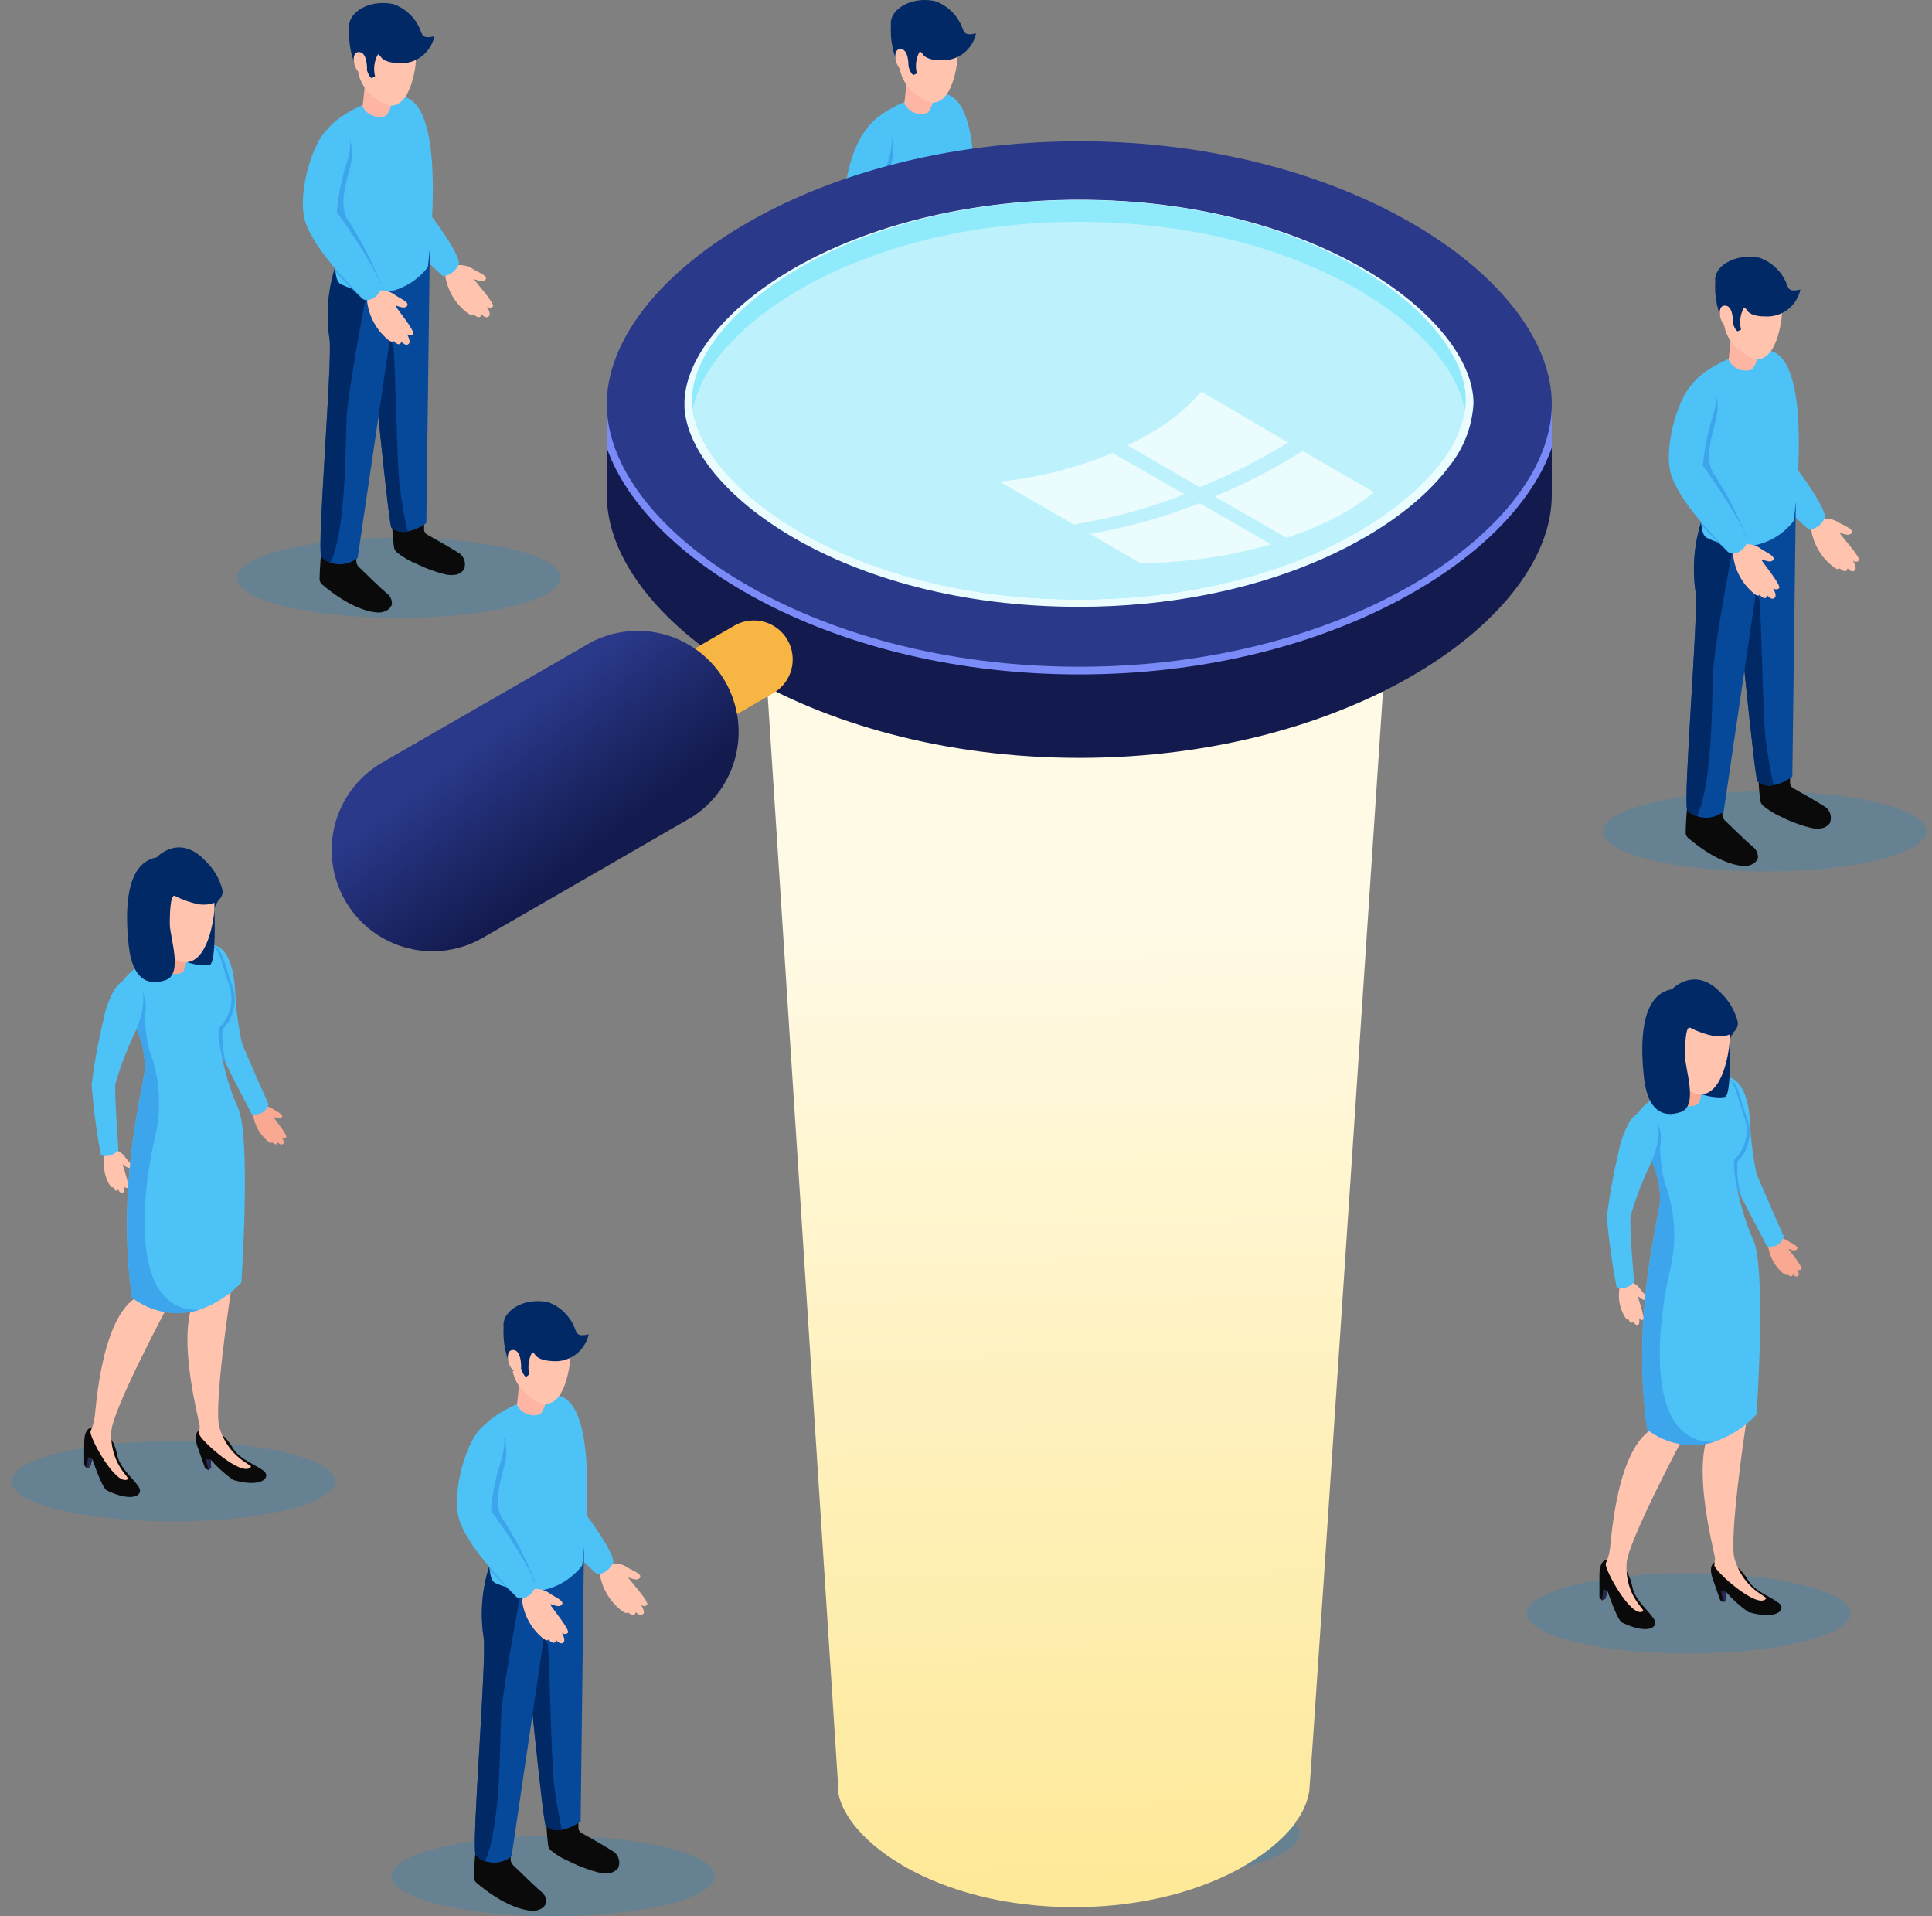 <svg width="121" height="120" viewBox="0 0 121 120" fill="none" xmlns="http://www.w3.org/2000/svg">
<rect x="0" y="0" width="121" height="120" fill="#808080" stroke="none"/>
<path opacity="0.2" d="M69.266 117.82C75.965 117.82 81.396 116.472 81.396 114.811C81.396 113.149 75.965 111.802 69.266 111.802C62.567 111.802 57.136 113.149 57.136 114.811C57.136 116.472 62.567 117.82 69.266 117.82Z" fill="#008BDC"/>
<path opacity="0.2" d="M66.893 76.048C72.489 76.048 77.025 74.924 77.025 73.538C77.025 72.151 72.489 71.027 66.893 71.027C61.298 71.027 56.762 72.151 56.762 73.538C56.762 74.924 61.298 76.048 66.893 76.048Z" fill="#008BDC"/>
<path d="M70.644 73.46C70.123 73.092 69.649 72.662 69.231 72.181L69.266 72.685L69.097 72.844L68.88 72.721L68.417 71.412C68.03 70.304 68.71 70.298 68.71 70.298C68.71 70.298 69.735 69.94 70.632 71.471C71.042 72.163 72.026 72.486 72.542 72.879C73.058 73.272 72.472 73.988 70.644 73.46Z" fill="#0A0A0A"/>
<path d="M70.497 61.686C70.497 61.686 69.401 68.865 69.782 70.162C70.368 72.097 71.862 72.508 71.757 72.631C71.229 73.359 68.481 70.871 68.516 70.555C68.535 70.419 68.547 70.281 68.551 70.144C68.551 69.933 66.629 63.141 68.809 61.387L70.497 61.686Z" fill="#FFC3AE"/>
<path d="M69.231 72.179L69.266 72.683L69.096 72.841L68.932 72.155L69.231 72.179Z" fill="url(#paint0_linear)"/>
<path d="M62.727 74.11C62.422 73.957 61.818 72.139 61.818 72.139L61.69 72.626L61.478 72.72L61.32 72.532V71.148C61.32 69.975 61.959 70.192 61.959 70.192C61.959 70.192 63.049 70.192 63.395 71.951C63.547 72.737 64.373 73.365 64.731 73.91C65.088 74.456 64.315 74.89 62.727 74.11Z" fill="#0A0A0A"/>
<path d="M66.489 62.658C66.489 62.658 63.078 69.069 63.008 70.413C62.908 72.43 64.18 73.299 64.057 73.404C63.319 73.909 61.59 70.706 61.713 70.407C61.842 70.136 61.929 69.847 61.971 69.55C62.053 69.204 62.352 62.74 64.995 61.813L66.489 62.658Z" fill="#FFC3AE"/>
<path d="M72.512 50.036C72.719 50.031 72.922 50.086 73.098 50.194C73.303 50.364 73.866 50.558 73.684 50.74C73.503 50.922 73.133 50.64 73.174 50.74C73.215 50.84 74.089 51.878 73.971 51.989C73.854 52.101 73.702 51.989 73.702 51.989C73.702 51.989 73.883 52.294 73.784 52.388C73.684 52.482 73.555 52.423 73.444 52.3C73.444 52.3 73.403 52.593 73.087 52.3C73.087 52.3 73.046 52.429 72.805 52.218C72.295 51.788 71.966 51.18 71.885 50.517C71.885 50.517 72.337 50.018 72.512 50.036Z" fill="#F9A991"/>
<path d="M72.858 49.913C72.688 50.675 71.821 50.57 71.821 50.57L70.221 47.514L69.87 46.822C69.399 45.582 68.992 44.32 68.651 43.038C68.651 42.968 68.61 42.892 68.586 42.81C68.405 42.205 68.316 41.576 68.323 40.944C68.317 40.777 68.349 40.611 68.416 40.458C68.483 40.304 68.583 40.168 68.709 40.059C68.794 39.993 68.896 39.955 69.002 39.947C70.526 39.812 70.725 42.106 70.76 42.927C70.817 43.988 70.958 45.044 71.182 46.083C71.417 46.704 72.858 49.913 72.858 49.913Z" fill="#4DC2F7"/>
<path d="M70.222 47.511L69.87 46.819C69.399 45.58 68.992 44.317 68.651 43.036C68.651 42.965 68.61 42.889 68.587 42.807C68.405 42.202 68.316 41.573 68.323 40.942C68.317 40.775 68.349 40.608 68.416 40.455C68.483 40.302 68.583 40.166 68.71 40.056L69.143 40.021C70.005 39.974 70.04 41.124 70.602 42.619C70.752 43.072 70.772 43.559 70.659 44.022C70.546 44.486 70.305 44.908 69.964 45.241C69.914 46.007 70.001 46.776 70.222 47.511Z" fill="#3DA5EC"/>
<path d="M71.159 61.089C70.437 61.863 69.535 62.447 68.534 62.79C67.82 63.008 67.064 63.053 66.329 62.921C65.594 62.788 64.902 62.482 64.309 62.027C63.336 55.205 64.895 49.357 65.112 47.826C65.14 47.045 65.008 46.267 64.725 45.539C64.631 45.239 64.526 44.952 64.42 44.653C64.121 43.843 63.834 43.122 63.7 42.717C63.68 42.652 63.666 42.586 63.659 42.518C63.571 41.832 65.956 40.406 65.956 40.406C66.93 40.113 67.939 39.945 68.956 39.908C69.811 39.861 69.852 41.005 70.409 42.506C70.559 42.959 70.579 43.444 70.467 43.908C70.355 44.371 70.116 44.794 69.776 45.128C69.589 45.574 70.11 48.348 70.948 50.149C71.786 51.95 71.159 61.089 71.159 61.089Z" fill="#4DC2F7"/>
<path d="M69.465 37.723C69.465 37.723 69.606 41.078 69.178 41.19C68.75 41.301 67.356 41.125 67.115 40.533C66.875 39.94 66.623 38.585 66.992 38.139C67.362 37.694 70.022 36.644 69.922 36.796C69.823 36.949 69.459 37.541 69.465 37.723Z" fill="#002966"/>
<path d="M67.807 40.476C67.757 40.851 67.667 41.218 67.537 41.573C67.244 41.919 65.844 41.773 65.551 41.045L65.773 39.004L67.807 40.476Z" fill="#F9A991"/>
<path d="M67.76 34.466C68.686 34.713 69.7 36.32 69.43 38.144C69.09 40.432 68.141 41.663 66.793 40.707C65.826 40.039 64.819 39.253 65.194 36.273C65.295 35.693 65.622 35.177 66.104 34.838C66.585 34.499 67.18 34.366 67.76 34.466Z" fill="#FFC3AE"/>
<path d="M68.962 34.726C69.452 35.209 69.801 35.818 69.97 36.486C70.052 36.972 69.606 37.518 68.481 37.389C67.963 37.278 67.46 37.101 66.987 36.861C66.677 36.732 66.677 38.251 66.677 38.621C66.677 39.459 67.532 41.747 66.407 42.14C65.282 42.533 64.333 42.058 64.104 39.976C63.876 37.893 63.852 34.796 65.862 34.45C65.874 34.427 67.327 32.913 68.962 34.726Z" fill="#002966"/>
<path d="M63.325 52.792C63.522 52.858 63.695 52.981 63.823 53.144C63.958 53.367 64.409 53.731 64.21 53.866C64.01 54.001 63.723 53.578 63.729 53.69C63.735 53.801 64.198 55.068 64.052 55.139C63.905 55.209 63.794 55.039 63.794 55.039C63.794 55.039 63.864 55.391 63.741 55.45C63.618 55.508 63.512 55.403 63.448 55.244C63.448 55.244 63.313 55.508 63.119 55.098C63.119 55.098 63.043 55.203 62.885 54.928C62.552 54.347 62.451 53.661 62.603 53.009C62.603 53.009 63.172 52.734 63.325 52.792Z" fill="#FFC3AE"/>
<path d="M65.762 51.953C66.184 50.129 66.048 48.219 65.369 46.474C65.217 45.796 65.131 45.105 65.111 44.41C65.258 43.571 65.164 42.714 64.361 42.374C64.233 42.364 64.103 42.38 63.981 42.423C63.859 42.465 63.747 42.532 63.652 42.62C63.822 43.207 64.367 44.427 64.754 45.647C65.014 46.344 65.133 47.086 65.106 47.829C64.9 49.36 63.348 55.208 64.303 62.03C64.895 62.485 65.588 62.791 66.323 62.924C67.058 63.056 67.814 63.011 68.528 62.793C63.852 62.963 65.088 54.651 65.762 51.953Z" fill="#3DA5EC"/>
<path d="M63.26 48.688C63.552 47.664 63.926 46.666 64.379 45.702C64.748 44.969 65.668 42.681 64.262 42.083C64.262 42.083 63.711 41.972 63.178 42.81C62.879 43.362 62.661 43.955 62.533 44.57C62.511 44.647 62.494 44.726 62.48 44.805C62.178 46.096 61.943 47.402 61.777 48.717C61.895 50.197 62.091 51.669 62.363 53.128C62.558 53.196 62.769 53.2 62.966 53.139C63.163 53.079 63.335 52.958 63.459 52.794C63.459 52.794 63.178 49.368 63.26 48.688Z" fill="#4DC2F7"/>
<path d="M61.824 72.139L61.69 72.626L61.478 72.719L61.549 72.016L61.824 72.139Z" fill="url(#paint1_linear)"/>
<path opacity="0.2" d="M58.9 38.51C64.496 38.51 69.032 37.386 69.032 35.999C69.032 34.613 64.496 33.489 58.9 33.489C53.305 33.489 48.769 34.613 48.769 35.999C48.769 37.386 53.305 38.51 58.9 38.51Z" fill="#008BDC"/>
<path d="M62.633 16.427C62.918 16.403 63.203 16.465 63.453 16.603C63.746 16.826 64.543 17.06 64.332 17.324C64.121 17.588 63.559 17.219 63.623 17.359C63.688 17.5 64.959 18.879 64.795 19.043C64.631 19.207 64.414 19.043 64.414 19.043C64.414 19.043 64.695 19.459 64.561 19.594C64.426 19.729 64.244 19.659 64.08 19.494C64.08 19.494 64.045 19.899 63.582 19.494C63.582 19.494 63.535 19.671 63.19 19.395C62.451 18.832 61.958 18.007 61.812 17.09C61.812 17.09 62.393 16.427 62.633 16.427Z" fill="#FFC3AE"/>
<path d="M57.728 12.449C57.792 12.607 57.869 12.76 57.957 12.906C59.006 14.789 61.672 17.106 61.672 17.106C61.886 17.086 62.09 17.008 62.263 16.88C62.436 16.752 62.57 16.578 62.65 16.379C62.902 15.71 59.721 11.686 59.656 11.686C59.677 10.839 59.773 9.995 59.943 9.164C60.107 8.454 60.74 6.747 59.48 6.29C59.396 6.262 59.306 6.255 59.218 6.269C59.13 6.283 59.047 6.319 58.976 6.372C57.91 7.041 57.019 10.777 57.728 12.449Z" fill="#4DC2F7"/>
<path d="M60.488 32.445V32.996C60.494 33.053 60.513 33.108 60.543 33.157C60.574 33.206 60.615 33.247 60.664 33.278C61.133 33.541 62.422 34.275 62.732 34.486C62.879 34.606 62.982 34.771 63.025 34.955C63.069 35.14 63.05 35.334 62.973 35.507C62.773 35.688 62.65 35.876 61.953 35.812C61.272 35.663 60.612 35.428 59.99 35.114C59.55 34.932 59.138 34.689 58.765 34.392C58.675 34.309 58.617 34.197 58.601 34.075C58.499 33.298 58.458 32.513 58.478 31.729C58.549 31.307 59.826 31.928 60.289 32.169C60.341 32.197 60.386 32.236 60.42 32.284C60.455 32.331 60.478 32.386 60.488 32.445Z" fill="#0A0A0A"/>
<path d="M57.031 19.448C57.06 20.668 57.212 21.794 57.212 21.794C57.212 21.794 58.279 32.739 58.443 32.874C58.584 32.986 58.748 33.065 58.923 33.105C59.099 33.146 59.281 33.147 59.456 33.109C59.88 33.016 60.28 32.834 60.628 32.575L60.845 15.441C60.845 15.441 58.501 15.969 57.558 16.614C57.089 16.931 57.001 18.228 57.031 19.448Z" fill="#06489A"/>
<path d="M57.031 19.446C57.06 20.666 57.213 21.792 57.213 21.792C57.213 21.792 58.279 32.737 58.443 32.872C58.585 32.984 58.749 33.062 58.924 33.103C59.099 33.144 59.281 33.145 59.457 33.107C59.322 32.59 59.07 31.165 58.959 30.268C58.772 28.743 58.684 21.968 58.555 21.469C58.316 20.861 58.03 20.273 57.699 19.709C57.699 19.709 57.359 19.404 57.031 19.446Z" fill="#002966"/>
<path d="M56.24 34.743V34.972C56.248 35.093 56.298 35.207 56.38 35.295C56.767 35.676 57.863 36.737 58.138 36.955C58.251 37.034 58.341 37.141 58.399 37.265C58.458 37.39 58.483 37.527 58.472 37.664C58.43 37.784 58.355 37.89 58.256 37.969C58.144 38.052 58.017 38.111 57.882 38.144C57.747 38.176 57.607 38.181 57.47 38.157C56.785 38.093 55.59 37.676 54.078 36.397C54.035 36.356 54.002 36.307 53.978 36.252C53.955 36.198 53.943 36.14 53.943 36.081C53.943 35.611 54.019 34.415 54.089 33.992C54.16 33.57 55.566 34.233 56.058 34.485C56.107 34.51 56.149 34.547 56.181 34.592C56.212 34.637 56.233 34.689 56.24 34.743Z" fill="#0A0A0A"/>
<path d="M54.042 34.638C54.181 34.841 54.39 34.985 54.628 35.043C54.909 35.142 55.21 35.166 55.503 35.113C55.795 35.061 56.069 34.934 56.298 34.744L58.836 17.546L56.128 16.906L54.886 16.613C54.437 18.05 54.321 19.57 54.546 21.059C54.745 22.479 53.785 33.969 54.042 34.638Z" fill="#06489A"/>
<path d="M54.042 34.638C54.181 34.841 54.39 34.985 54.628 35.043C55.654 32.831 55.542 27.418 55.642 25.898C55.765 23.945 56.996 17.551 56.996 17.551L56.129 16.906L54.886 16.613C54.437 18.05 54.321 19.57 54.546 21.059C54.745 22.479 53.785 33.969 54.042 34.638Z" fill="#002966"/>
<path d="M60.84 15.457C60.775 16.132 60.717 16.549 60.717 16.549C60.595 16.715 60.455 16.869 60.301 17.006C59.888 17.418 59.391 17.737 58.844 17.939C58.297 18.142 57.712 18.223 57.131 18.179H57.072C56.703 18.138 56.339 18.056 55.988 17.933C55.743 17.835 55.505 17.724 55.273 17.599C55.074 17.499 54.98 17.206 54.933 16.789C54.863 16.167 54.933 15.264 54.851 14.296C54.851 14.208 54.851 14.12 54.851 14.026C54.722 12.267 54.383 10.313 54.265 9.099C54.198 8.725 54.224 8.34 54.342 7.979C55.144 6.864 57.611 5.785 58.994 5.85C61.502 5.973 61.074 12.759 60.84 15.457Z" fill="#4DC2F7"/>
<path d="M57.758 17.597C57.758 17.708 57.442 17.954 57.131 18.183C56.821 18.412 56.61 18.523 56.61 18.523L56.457 18.383C56.346 18.277 56.188 18.13 55.988 17.931C55.695 17.644 55.326 17.268 54.934 16.834C54.863 16.212 54.934 15.309 54.852 14.341C54.852 14.253 54.852 14.165 54.852 14.071C54.723 12.312 54.383 10.358 54.266 9.144C54.382 8.582 54.64 8.059 55.016 7.625C55.145 7.725 55.309 7.848 55.496 8.018C55.496 8.018 56.264 8.693 55.801 10.364C55.408 11.772 55.174 12.945 55.801 13.714C56.513 14.812 57.117 15.977 57.606 17.192C57.669 17.322 57.72 17.457 57.758 17.597Z" fill="#3DA5EC"/>
<path d="M58.561 5.978C58.561 5.978 58.332 6.911 58.08 7.069C57.81 7.165 57.514 7.158 57.248 7.05C56.983 6.942 56.766 6.74 56.639 6.482L56.826 4.723L58.561 5.978Z" fill="#FFB5A4"/>
<path d="M58.519 0.84C59.31 1.051 60.172 2.418 59.937 3.973C59.65 5.926 58.841 6.946 57.699 6.155C56.873 5.568 56.011 4.917 56.333 2.383C56.419 1.888 56.698 1.448 57.108 1.159C57.517 0.87 58.025 0.755 58.519 0.84Z" fill="#FFC3AE"/>
<path d="M58.554 0.066C58.965 0.21 59.336 0.446 59.641 0.756C59.945 1.066 60.175 1.442 60.312 1.855C60.389 2.001 60.43 2.265 61.127 2.089C61.022 2.589 60.741 3.034 60.336 3.343C59.93 3.652 59.427 3.805 58.918 3.773C58.162 3.773 57.846 3.544 57.746 3.315C57.697 3.286 57.65 3.252 57.605 3.216C57.368 3.636 57.303 4.132 57.424 4.6L57.207 4.694C57.037 4.635 56.896 4.16 56.896 4.16L56.392 4.336C55.946 3.491 55.742 2.539 55.8 1.585C55.672 0.629 57.013 -0.251 58.554 0.066Z" fill="#002966"/>
<path d="M56.897 4.171C56.897 4.171 56.938 2.998 56.346 3.074C55.754 3.15 56.217 4.722 56.815 4.446L56.897 4.171Z" fill="#FFC3AE"/>
<path d="M57.764 18.017C58.051 18.009 58.335 18.087 58.578 18.24C58.859 18.474 59.639 18.756 59.416 19.002C59.194 19.249 58.649 18.856 58.701 19.002C58.754 19.149 59.961 20.592 59.797 20.762C59.633 20.932 59.422 20.762 59.422 20.762C59.422 20.762 59.674 21.19 59.533 21.319C59.393 21.448 59.217 21.366 59.065 21.196C59.065 21.196 59.006 21.595 58.566 21.149C58.566 21.149 58.508 21.325 58.18 21.032C57.47 20.432 57.019 19.581 56.92 18.656C56.92 18.656 57.559 17.982 57.764 18.017Z" fill="#FFC3AE"/>
<path d="M55.461 10.601C55.666 9.903 56.381 8.254 55.15 7.715C53.92 7.175 52.361 11.821 53.076 13.786C53.791 15.751 56.34 18.109 56.592 18.478C56.767 18.724 57.488 18.613 57.764 17.956C58.039 17.299 55.086 13.146 55.021 13.099C55.094 12.255 55.241 11.419 55.461 10.601Z" fill="#4DC2F7"/>
<path opacity="0.2" d="M105.749 103.541C111.344 103.541 115.88 102.417 115.88 101.03C115.88 99.644 111.344 98.519 105.749 98.519C100.153 98.519 95.617 99.644 95.617 101.03C95.617 102.417 100.153 103.541 105.749 103.541Z" fill="#008BDC"/>
<path d="M109.499 100.951C108.979 100.585 108.505 100.158 108.087 99.678L108.122 100.177L107.952 100.341L107.741 100.218L107.278 98.91C106.886 97.795 107.565 97.795 107.565 97.795C107.565 97.795 108.591 97.432 109.487 98.969C109.898 99.661 110.882 99.977 111.398 100.376C111.913 100.775 111.327 101.479 109.499 100.951Z" fill="#0A0A0A"/>
<path d="M109.352 89.159C109.352 89.159 108.257 96.339 108.637 97.63C109.223 99.565 110.718 99.976 110.612 100.105C110.085 100.826 107.337 98.345 107.372 98.023C107.419 97.53 107.372 97.829 107.413 97.618C107.454 97.407 105.485 90.579 107.671 88.86L109.352 89.159Z" fill="#FFC3AE"/>
<path d="M108.087 99.678L108.122 100.176L107.952 100.341L107.788 99.648L108.087 99.678Z" fill="url(#paint2_linear)"/>
<path d="M101.589 101.608C101.278 101.455 100.681 99.637 100.681 99.637L100.546 100.118L100.335 100.218L100.171 100.03V98.64C100.171 97.467 100.81 97.684 100.81 97.684C100.81 97.684 101.9 97.684 102.245 99.414C102.403 100.2 103.224 100.834 103.581 101.379C103.939 101.925 103.171 102.382 101.589 101.608Z" fill="#0A0A0A"/>
<path d="M105.35 90.157C105.35 90.157 101.934 96.562 101.87 97.912C101.764 99.924 103.042 100.798 102.913 100.897C102.174 101.408 100.446 98.205 100.569 97.9C100.694 97.63 100.779 97.344 100.821 97.049C100.903 96.703 101.202 90.239 103.844 89.312L105.35 90.157Z" fill="#FFC3AE"/>
<path d="M111.368 77.532C111.575 77.525 111.779 77.58 111.954 77.69C112.153 77.855 112.716 78.048 112.54 78.236C112.364 78.424 111.954 78.13 112.025 78.236C112.095 78.341 112.939 79.368 112.821 79.485C112.704 79.603 112.552 79.485 112.552 79.485C112.552 79.485 112.734 79.796 112.634 79.89C112.534 79.984 112.405 79.925 112.294 79.802C112.294 79.802 112.259 80.09 111.937 79.802C111.937 79.802 111.896 79.925 111.655 79.72C111.145 79.287 110.816 78.678 110.735 78.013C110.735 78.013 111.198 77.509 111.368 77.532Z" fill="#F9A991"/>
<path d="M111.715 77.428C111.545 78.185 110.683 78.079 110.683 78.079C110.683 78.079 109.681 76.173 109.078 75.006C108.931 74.713 108.808 74.472 108.732 74.308C108.257 73.071 107.849 71.81 107.507 70.53C107.507 70.46 107.466 70.384 107.443 70.296C107.26 69.689 107.169 69.058 107.173 68.424C107.168 68.257 107.201 68.091 107.268 67.938C107.334 67.785 107.434 67.649 107.56 67.539C107.645 67.474 107.747 67.435 107.853 67.427C109.377 67.298 109.576 69.592 109.611 70.407C109.661 71.469 109.8 72.525 110.027 73.563C110.297 74.202 111.715 77.428 111.715 77.428Z" fill="#4DC2F7"/>
<path d="M109.078 74.988C108.931 74.695 108.808 74.454 108.732 74.29C108.257 73.053 107.849 71.792 107.507 70.512C107.507 70.442 107.466 70.366 107.443 70.278C107.26 69.671 107.169 69.04 107.173 68.406C107.168 68.24 107.201 68.073 107.268 67.92C107.334 67.767 107.434 67.631 107.56 67.521H107.994C108.855 67.468 108.89 68.618 109.453 70.119C109.603 70.572 109.622 71.058 109.509 71.522C109.396 71.986 109.155 72.408 108.814 72.741C108.769 73.5 108.858 74.26 109.078 74.988Z" fill="#3DA5EC"/>
<path d="M110.015 88.573C109.295 89.35 108.392 89.934 107.39 90.274C106.676 90.493 105.92 90.538 105.185 90.405C104.45 90.272 103.757 89.966 103.165 89.511C102.192 82.689 103.751 76.847 103.967 75.31C103.995 74.532 103.865 73.756 103.587 73.029C103.487 72.73 103.382 72.442 103.276 72.137C102.977 71.334 102.69 70.612 102.555 70.207C102.555 70.125 102.52 70.055 102.514 70.002C102.432 69.322 104.817 67.89 104.817 67.89C105.791 67.602 106.797 67.434 107.812 67.392C108.673 67.345 108.708 68.495 109.271 69.996C109.418 70.448 109.437 70.933 109.324 71.395C109.211 71.858 108.971 72.279 108.632 72.612C108.444 73.064 108.972 75.838 109.804 77.633C110.636 79.428 110.015 88.573 110.015 88.573Z" fill="#4DC2F7"/>
<path d="M108.321 65.221C108.321 65.221 108.462 68.576 108.034 68.688C107.606 68.799 106.194 68.629 105.977 68.043C105.76 67.456 105.479 66.095 105.848 65.644C106.217 65.192 108.878 64.148 108.778 64.3C108.678 64.453 108.315 65.016 108.321 65.221Z" fill="#002966"/>
<path d="M106.663 67.996C106.613 68.37 106.522 68.738 106.394 69.093C106.101 69.439 104.7 69.293 104.407 68.559L104.63 66.524L106.663 67.996Z" fill="#F9A991"/>
<path d="M106.616 61.967C107.542 62.213 108.556 63.814 108.286 65.639C107.946 67.932 106.997 69.158 105.649 68.202C104.683 67.533 103.675 66.747 104.05 63.773C104.151 63.193 104.479 62.677 104.96 62.339C105.441 62 106.037 61.866 106.616 61.967Z" fill="#FFC3AE"/>
<path d="M107.818 62.223C108.312 62.705 108.662 63.314 108.832 63.983C108.908 64.464 108.462 65.015 107.343 64.88C106.823 64.777 106.32 64.602 105.849 64.358C105.532 64.224 105.532 65.743 105.532 66.118C105.532 66.963 106.388 69.25 105.263 69.638C104.138 70.025 103.189 69.55 102.96 67.473C102.731 65.397 102.708 62.288 104.718 61.948C104.73 61.924 106.195 60.417 107.818 62.223Z" fill="#002966"/>
<path d="M102.18 80.308C102.377 80.37 102.551 80.491 102.679 80.654C102.814 80.882 103.265 81.24 103.066 81.375C102.866 81.51 102.579 81.088 102.585 81.199C102.591 81.311 103.054 82.583 102.907 82.648C102.761 82.712 102.655 82.548 102.655 82.548C102.655 82.548 102.72 82.906 102.597 82.959C102.474 83.012 102.368 82.912 102.304 82.759C102.304 82.759 102.169 83.017 101.981 82.607C101.981 82.607 101.899 82.712 101.747 82.437C101.407 81.858 101.304 81.171 101.459 80.519C101.459 80.519 102.028 80.225 102.18 80.308Z" fill="#FFC3AE"/>
<path d="M104.618 79.451C105.041 77.624 104.904 75.713 104.226 73.966C104.073 73.29 103.987 72.6 103.968 71.907C104.114 71.063 104.021 70.212 103.218 69.866C103.089 69.856 102.959 69.873 102.837 69.917C102.714 69.96 102.603 70.029 102.509 70.118C102.685 70.705 103.224 71.925 103.61 73.145C103.87 73.842 103.989 74.584 103.962 75.327C103.763 76.864 102.204 82.706 103.159 89.528C103.752 89.983 104.444 90.289 105.179 90.422C105.914 90.554 106.67 90.509 107.384 90.29C102.708 90.46 103.944 82.149 104.618 79.451Z" fill="#3DA5EC"/>
<path d="M102.122 76.161C102.413 75.14 102.786 74.143 103.235 73.181C103.604 72.448 104.53 70.16 103.118 69.556C103.118 69.556 102.567 69.445 102.034 70.289C101.734 70.841 101.516 71.434 101.389 72.049C101.368 72.128 101.35 72.209 101.337 72.29C101.034 73.58 100.799 74.886 100.634 76.202C100.761 77.682 100.966 79.154 101.249 80.613C101.444 80.68 101.655 80.683 101.852 80.622C102.049 80.561 102.222 80.438 102.345 80.273C102.345 80.273 102.034 76.841 102.122 76.161Z" fill="#4DC2F7"/>
<path d="M100.68 99.635L100.546 100.116L100.334 100.21L100.411 99.512L100.68 99.635Z" fill="url(#paint3_linear)"/>
<path opacity="0.2" d="M10.85 95.275C16.446 95.275 20.982 94.151 20.982 92.764C20.982 91.378 16.446 90.254 10.85 90.254C5.255 90.254 0.719 91.378 0.719 92.764C0.719 94.151 5.255 95.275 10.85 95.275Z" fill="#008BDC"/>
<path d="M14.607 92.68C14.085 92.311 13.609 91.882 13.189 91.401L13.224 91.905L13.054 92.064L12.843 91.941L12.38 90.632C11.987 89.518 12.667 89.518 12.667 89.518C12.667 89.518 13.693 89.154 14.589 90.691C14.999 91.383 15.989 91.706 16.499 92.099C17.009 92.492 16.429 93.207 14.607 92.68Z" fill="#0A0A0A"/>
<path d="M14.454 80.913C14.454 80.913 13.358 88.092 13.739 89.389C14.325 91.318 15.819 91.735 15.714 91.858C15.186 92.585 12.438 90.098 12.473 89.782C12.52 89.283 12.473 89.582 12.514 89.371C12.555 89.16 10.586 82.332 12.772 80.614L14.454 80.913Z" fill="#FFC3AE"/>
<path d="M13.189 91.408L13.224 91.913L13.054 92.071L12.89 91.379L13.189 91.408Z" fill="url(#paint4_linear)"/>
<path d="M6.691 93.334C6.38 93.181 5.782 91.363 5.782 91.363L5.647 91.85L5.437 91.943L5.272 91.756V90.366C5.272 89.192 5.911 89.415 5.911 89.415C5.911 89.415 7.001 89.415 7.347 91.14C7.505 91.926 8.325 92.559 8.683 93.105C9.04 93.65 8.273 94.108 6.691 93.334Z" fill="#0A0A0A"/>
<path d="M10.452 81.888C10.452 81.888 7.036 88.293 6.971 89.642C6.866 91.654 8.143 92.528 8.014 92.628C7.276 93.138 5.547 89.935 5.67 89.63C5.796 89.361 5.881 89.074 5.922 88.78C6.004 88.434 6.303 81.97 8.946 81.043L10.452 81.888Z" fill="#FFC3AE"/>
<path d="M16.47 69.264C16.677 69.257 16.881 69.312 17.056 69.422C17.255 69.586 17.824 69.786 17.642 69.968C17.46 70.15 17.056 69.862 17.126 69.968C17.197 70.073 18.04 71.106 17.923 71.217C17.806 71.329 17.654 71.217 17.654 71.217C17.654 71.217 17.841 71.528 17.742 71.622C17.642 71.716 17.507 71.657 17.396 71.534C17.396 71.534 17.361 71.821 17.038 71.534C17.038 71.534 16.997 71.657 16.757 71.452C16.245 71.021 15.918 70.41 15.843 69.745C15.843 69.745 16.3 69.217 16.47 69.264Z" fill="#F9A991"/>
<path d="M16.815 69.141C16.645 69.898 15.784 69.793 15.784 69.793C15.784 69.793 14.782 67.886 14.196 66.719C14.05 66.431 13.926 66.185 13.85 66.027C13.376 64.788 12.967 63.525 12.626 62.243C12.626 62.173 12.585 62.097 12.561 62.009C12.378 61.402 12.287 60.771 12.292 60.138C12.286 59.971 12.318 59.806 12.385 59.654C12.452 59.502 12.552 59.366 12.678 59.258C12.763 59.193 12.865 59.154 12.971 59.146C14.495 59.011 14.694 61.305 14.729 62.126C14.78 63.188 14.919 64.243 15.145 65.282C15.368 65.933 16.815 69.141 16.815 69.141Z" fill="#4DC2F7"/>
<path d="M14.196 66.718C14.05 66.43 13.927 66.184 13.851 66.025C13.376 64.787 12.967 63.524 12.626 62.242C12.626 62.172 12.585 62.096 12.561 62.008C12.378 61.401 12.287 60.77 12.292 60.136C12.287 59.97 12.319 59.805 12.386 59.653C12.453 59.5 12.553 59.365 12.679 59.257L13.112 59.221C13.974 59.169 14.009 60.318 14.571 61.82C14.721 62.272 14.741 62.758 14.629 63.221C14.517 63.685 14.278 64.108 13.938 64.442C13.884 65.21 13.971 65.981 14.196 66.718Z" fill="#3DA5EC"/>
<path d="M15.116 80.316C14.393 81.089 13.491 81.673 12.491 82.017C11.776 82.235 11.02 82.279 10.285 82.145C9.55 82.011 8.858 81.704 8.266 81.248C7.293 74.432 8.852 68.584 9.069 67.047C9.096 66.269 8.966 65.493 8.688 64.766C8.588 64.466 8.483 64.179 8.377 63.874C8.078 63.07 7.791 62.349 7.656 61.944C7.656 61.862 7.621 61.792 7.615 61.739C7.533 61.059 9.918 59.627 9.918 59.627C10.892 59.338 11.898 59.173 12.912 59.135C13.774 59.082 13.809 60.231 14.372 61.733C14.519 62.186 14.538 62.672 14.425 63.135C14.312 63.598 14.072 64.021 13.733 64.355C13.545 64.801 14.073 67.575 14.905 69.376C15.737 71.177 15.116 80.316 15.116 80.316Z" fill="#4DC2F7"/>
<path d="M13.429 56.95C13.429 56.95 13.564 60.305 13.136 60.417C12.708 60.528 11.313 60.346 11.079 59.76C10.845 59.173 10.581 57.812 10.95 57.361C11.843 56.75 12.834 56.297 13.88 56.023C13.827 56.176 13.417 56.745 13.429 56.95Z" fill="#002966"/>
<path d="M11.764 59.725C11.715 60.1 11.625 60.468 11.495 60.822C11.202 61.168 9.802 61.022 9.509 60.294L9.731 58.253L11.764 59.725Z" fill="#F9A991"/>
<path d="M11.718 53.696C12.643 53.942 13.657 55.543 13.388 57.368C13.048 59.661 12.099 60.887 10.751 59.931C9.784 59.262 8.776 58.476 9.151 55.502C9.253 54.922 9.58 54.406 10.061 54.068C10.542 53.729 11.138 53.595 11.718 53.696Z" fill="#FFC3AE"/>
<path d="M12.919 53.967C13.412 54.45 13.763 55.058 13.933 55.727C14.009 56.214 13.564 56.759 12.445 56.63C11.925 56.522 11.423 56.344 10.95 56.102C10.634 55.973 10.634 57.486 10.634 57.862C10.634 58.707 11.49 60.994 10.364 61.381C9.239 61.769 8.29 61.299 8.062 59.217C7.833 57.135 7.81 54.038 9.82 53.691C9.831 53.656 11.267 52.137 12.919 53.967Z" fill="#002966"/>
<path d="M7.282 72.037C7.478 72.102 7.651 72.222 7.781 72.383C7.915 72.612 8.367 72.97 8.168 73.105C7.968 73.24 7.681 72.823 7.687 72.929C7.693 73.034 8.156 74.313 8.009 74.377C7.863 74.442 7.757 74.284 7.757 74.284C7.757 74.284 7.822 74.635 7.699 74.688C7.575 74.741 7.47 74.641 7.405 74.489C7.405 74.489 7.271 74.747 7.083 74.342C7.083 74.342 7.001 74.442 6.848 74.166C6.512 73.587 6.409 72.901 6.561 72.248C6.561 72.248 7.13 71.961 7.282 72.037Z" fill="#FFC3AE"/>
<path d="M9.719 71.181C10.146 69.357 10.009 67.447 9.327 65.702C9.178 65.023 9.091 64.332 9.069 63.638C9.215 62.793 9.122 61.943 8.319 61.596C8.19 61.586 8.06 61.604 7.938 61.647C7.815 61.691 7.704 61.759 7.61 61.849C7.786 62.435 8.325 63.655 8.711 64.875C8.97 65.573 9.09 66.314 9.063 67.057C8.864 68.594 7.305 74.442 8.26 81.258C8.852 81.714 9.545 82.021 10.28 82.155C11.015 82.289 11.771 82.245 12.485 82.026C7.809 82.191 9.046 73.908 9.719 71.181Z" fill="#3DA5EC"/>
<path d="M7.223 67.89C7.515 66.869 7.887 65.873 8.337 64.911C8.706 64.177 9.632 61.89 8.219 61.286C8.219 61.286 7.669 61.174 7.135 62.019C6.835 62.57 6.618 63.163 6.491 63.779C6.491 63.867 6.45 63.949 6.438 64.019C6.135 65.31 5.9 66.616 5.735 67.931C5.853 69.411 6.048 70.883 6.321 72.342C6.516 72.409 6.727 72.412 6.924 72.351C7.121 72.29 7.294 72.168 7.417 72.002C7.417 72.002 7.165 68.594 7.223 67.89Z" fill="#4DC2F7"/>
<path d="M5.782 91.365L5.647 91.852L5.436 91.946L5.512 91.242L5.782 91.365Z" fill="url(#paint5_linear)"/>
<path d="M71.405 94.38C71.691 94.357 71.977 94.42 72.225 94.562C72.518 94.779 73.309 95.019 73.104 95.277C72.899 95.535 72.331 95.172 72.395 95.313C72.46 95.453 73.731 96.832 73.567 96.996C73.403 97.16 73.186 96.996 73.186 96.996C73.186 96.996 73.462 97.412 73.333 97.583C73.204 97.753 73.011 97.641 72.852 97.477C72.852 97.477 72.817 97.882 72.354 97.477C72.354 97.477 72.308 97.653 71.962 97.383C71.223 96.818 70.728 95.991 70.579 95.072C70.579 95.072 71.165 94.356 71.405 94.38Z" fill="#FFC3AE"/>
<path d="M66.494 90.403C66.563 90.562 66.641 90.717 66.729 90.867C67.778 92.743 70.444 95.066 70.444 95.066C70.657 95.042 70.861 94.962 71.033 94.833C71.205 94.704 71.339 94.531 71.422 94.333C71.674 93.664 68.493 89.67 68.428 89.641C68.449 88.793 68.545 87.949 68.715 87.118C68.879 86.409 69.512 84.702 68.252 84.244C68.167 84.218 68.076 84.212 67.988 84.226C67.9 84.24 67.816 84.275 67.743 84.326C66.682 85.001 65.791 88.731 66.494 90.403Z" fill="url(#paint6_linear)"/>
<path d="M69.278 110.399V110.951C69.283 111.008 69.302 111.063 69.332 111.112C69.363 111.161 69.405 111.202 69.454 111.232C69.923 111.496 71.212 112.229 71.516 112.446C71.665 112.563 71.77 112.727 71.815 112.911C71.86 113.095 71.841 113.289 71.763 113.461C71.563 113.643 71.434 113.836 70.743 113.766C70.062 113.617 69.402 113.383 68.78 113.068C68.34 112.887 67.927 112.644 67.555 112.347C67.467 112.261 67.407 112.151 67.385 112.03C67.288 111.252 67.248 110.467 67.268 109.684C67.338 109.267 68.616 109.883 69.079 110.129C69.132 110.153 69.179 110.191 69.214 110.238C69.249 110.285 69.271 110.341 69.278 110.399Z" fill="#0A0A0A"/>
<path d="M65.803 97.399C65.833 98.619 65.985 99.745 65.985 99.745C65.985 99.745 67.046 110.685 67.216 110.825C67.356 110.936 67.519 111.014 67.694 111.053C67.868 111.093 68.049 111.093 68.223 111.054C68.648 110.964 69.048 110.781 69.395 110.52L69.612 93.387C69.612 93.387 67.268 93.915 66.325 94.56C65.862 94.882 65.762 96.196 65.803 97.399Z" fill="#A4D4FA"/>
<g style="mix-blend-mode:multiply">
<path d="M65.803 97.4C65.832 98.621 65.984 99.747 65.984 99.747C65.984 99.747 67.045 110.686 67.215 110.827C67.356 110.938 67.519 111.015 67.693 111.055C67.867 111.094 68.048 111.095 68.223 111.056C68.094 110.54 67.836 109.12 67.731 108.217C67.543 106.698 67.455 99.923 67.326 99.418C67.085 98.81 66.797 98.222 66.465 97.659C66.465 97.659 66.131 97.371 65.803 97.4Z" fill="#D1D3D4"/>
</g>
<path d="M65.012 112.699V112.928C65.019 113.048 65.069 113.163 65.153 113.25C65.54 113.632 66.635 114.693 66.911 114.916C67.022 114.995 67.112 115.101 67.17 115.224C67.229 115.347 67.254 115.484 67.245 115.62C67.204 115.741 67.128 115.847 67.028 115.925C66.916 116.008 66.789 116.067 66.654 116.099C66.519 116.132 66.379 116.136 66.243 116.113C65.551 116.048 64.362 115.632 62.85 114.353C62.765 114.267 62.716 114.151 62.715 114.03C62.715 113.567 62.791 112.365 62.862 111.948C62.932 111.532 64.332 112.189 64.825 112.435C64.875 112.46 64.919 112.497 64.952 112.543C64.984 112.589 65.005 112.643 65.012 112.699Z" fill="#0A0A0A"/>
<path d="M62.832 112.623C62.969 112.827 63.178 112.972 63.418 113.027C63.698 113.13 64 113.156 64.293 113.103C64.587 113.051 64.861 112.921 65.088 112.728L67.631 95.53L64.924 94.891L63.682 94.597C63.232 96.034 63.116 97.555 63.342 99.044C63.517 100.434 62.556 111.93 62.832 112.623Z" fill="#A4D4FA"/>
<g style="mix-blend-mode:multiply">
<path d="M62.832 112.623C62.969 112.827 63.178 112.972 63.418 113.027C64.449 110.822 64.338 105.402 64.438 103.883C64.561 101.929 65.791 95.542 65.791 95.542L64.924 94.891L63.682 94.597C63.232 96.034 63.116 97.555 63.342 99.044C63.518 100.434 62.556 111.93 62.832 112.623Z" fill="#D1D3D4"/>
</g>
<path d="M69.612 93.419C69.547 94.087 69.489 94.504 69.489 94.504C69.366 94.672 69.227 94.827 69.073 94.967C68.655 95.371 68.156 95.681 67.61 95.877C67.063 96.073 66.481 96.151 65.903 96.105H65.844C65.475 96.064 65.111 95.981 64.76 95.859C64.515 95.78 64.276 95.684 64.045 95.571C63.846 95.472 63.752 95.178 63.705 94.762C63.635 94.14 63.705 93.237 63.623 92.269C63.623 92.187 63.623 92.093 63.623 91.999C63.488 90.24 63.148 88.286 63.037 87.078C62.971 86.702 62.997 86.315 63.113 85.952C63.922 84.837 66.389 83.758 67.801 83.823C70.274 83.934 69.864 90.715 69.612 93.419Z" fill="url(#paint7_linear)"/>
<g style="mix-blend-mode:multiply">
<g style="mix-blend-mode:multiply">
<path d="M66.529 95.528C66.529 95.64 66.213 95.886 65.903 96.115C65.592 96.344 65.381 96.455 65.381 96.455L65.229 96.314C65.117 96.215 64.959 96.062 64.76 95.863C64.467 95.575 64.098 95.2 63.705 94.766C63.635 94.144 63.705 93.241 63.623 92.273C63.623 92.191 63.623 92.097 63.623 92.003C63.488 90.243 63.148 88.29 63.037 87.082C63.161 86.537 63.416 86.032 63.781 85.609C63.91 85.709 64.074 85.838 64.256 86.002C64.256 86.002 65.029 86.683 64.567 88.349C64.174 89.756 63.94 90.93 64.567 91.698C65.276 92.798 65.88 93.963 66.371 95.176C66.433 95.29 66.486 95.407 66.529 95.528Z" fill="#D1D3D4"/>
</g>
</g>
<path d="M67.326 83.933C67.326 83.933 67.104 84.871 66.852 85.03C66.578 85.123 66.279 85.112 66.013 84.999C65.747 84.885 65.532 84.677 65.41 84.414L65.598 82.684L67.326 83.933Z" fill="#FFB5A4"/>
<path d="M67.292 78.801C68.083 79.007 68.944 80.373 68.71 81.928C68.422 83.881 67.614 84.907 66.465 84.11C65.645 83.523 64.784 82.872 65.106 80.338C65.148 80.093 65.239 79.859 65.371 79.65C65.504 79.44 65.677 79.259 65.88 79.116C66.083 78.973 66.312 78.872 66.555 78.818C66.797 78.764 67.047 78.758 67.292 78.801Z" fill="#FFC3AE"/>
<path d="M67.327 78.015C67.734 78.155 68.105 78.386 68.409 78.691C68.714 78.996 68.945 79.367 69.085 79.775C69.161 79.921 69.196 80.185 69.899 80.009C69.793 80.509 69.511 80.954 69.105 81.264C68.698 81.573 68.194 81.725 67.684 81.693C66.934 81.663 66.618 81.464 66.512 81.235L66.366 81.135C66.132 81.557 66.067 82.052 66.184 82.52L65.973 82.625C65.803 82.567 65.663 82.092 65.663 82.092L65.159 82.268C64.713 81.42 64.51 80.466 64.573 79.511C64.444 78.602 65.762 77.704 67.327 78.015Z" fill="#0A0A0A"/>
<path d="M65.669 82.12C65.669 82.12 65.71 80.947 65.082 81.023C64.455 81.1 64.954 82.677 65.557 82.396L65.669 82.12Z" fill="#FFC3AE"/>
<path d="M69.724 112.996V115.647C69.724 115.683 69.724 115.712 69.724 115.747C69.724 116.592 70.86 117.249 72.314 117.249C73.767 117.249 74.904 116.592 74.904 115.747V112.996H69.724Z" fill="#131A4E"/>
<path d="M68.721 110.675V114.382C68.719 114.429 68.719 114.476 68.721 114.523C68.721 115.696 70.298 116.611 72.319 116.611C74.341 116.611 75.917 115.69 75.917 114.523V110.699L68.721 110.675Z" fill="url(#paint8_linear)"/>
<path d="M72.307 112.763C70.285 112.763 68.709 111.842 68.709 110.674C68.709 109.507 70.285 108.586 72.307 108.586C74.329 108.586 75.905 109.501 75.905 110.674C75.905 111.848 74.323 112.763 72.307 112.763Z" fill="#131A4E"/>
<path d="M75.906 113.207V113.87C75.906 115.043 74.323 115.958 72.308 115.958C70.292 115.958 68.71 115.037 68.71 113.87C68.704 113.823 68.704 113.776 68.71 113.729V113.371C68.85 114.456 70.374 115.289 72.296 115.289C74.323 115.26 75.906 114.345 75.906 113.207Z" fill="#131A4E"/>
<path d="M75.906 111.802V112.464C75.906 113.637 74.323 114.552 72.308 114.552C70.292 114.552 68.71 113.632 68.71 112.464C68.704 112.418 68.704 112.37 68.71 112.324V111.966C68.85 113.051 70.374 113.89 72.296 113.89C74.323 113.89 75.906 112.969 75.906 111.802Z" fill="#131A4E"/>
<path d="M78.442 102.392C78.445 100.729 77.802 99.13 76.649 97.934C76.092 97.346 75.421 96.877 74.678 96.555C73.935 96.234 73.135 96.066 72.325 96.062H72.29C71.479 96.067 70.678 96.235 69.934 96.556C69.19 96.878 68.518 97.346 67.959 97.934C66.819 99.136 66.188 100.734 66.201 102.392C66.212 103.201 66.389 104 66.723 104.738C67.033 105.42 67.4 106.076 67.819 106.697C68.448 107.536 68.84 108.529 68.955 109.571C68.996 109.817 69.037 110.076 69.067 110.246L69.131 110.686C69.131 111.624 70.567 112.393 72.348 112.393C74.13 112.393 75.565 111.624 75.565 110.686L75.612 110.246C75.612 110.076 75.682 109.817 75.724 109.571C75.839 108.529 76.231 107.536 76.86 106.697C77.279 106.076 77.646 105.42 77.956 104.738C78.29 104 78.467 103.201 78.478 102.392H78.442Z" fill="#F7B643"/>
<path d="M73.867 110.932C73.815 110.932 73.766 110.911 73.73 110.875C73.694 110.839 73.673 110.789 73.673 110.738V103.236L72.425 104.45C72.389 104.483 72.342 104.502 72.293 104.502C72.244 104.502 72.197 104.483 72.161 104.45L70.942 103.236V110.732C70.942 110.783 70.922 110.833 70.886 110.869C70.85 110.905 70.8 110.926 70.749 110.926C70.724 110.926 70.699 110.921 70.676 110.911C70.653 110.901 70.632 110.887 70.614 110.869C70.597 110.851 70.583 110.829 70.574 110.806C70.565 110.782 70.561 110.757 70.562 110.732V102.784C70.563 102.747 70.574 102.71 70.595 102.679C70.616 102.648 70.645 102.624 70.679 102.608C70.713 102.594 70.751 102.59 70.788 102.597C70.824 102.605 70.858 102.623 70.884 102.649L72.296 104.045L73.732 102.649C73.758 102.623 73.792 102.605 73.828 102.597C73.865 102.59 73.903 102.594 73.937 102.608C73.971 102.624 74 102.648 74.021 102.679C74.041 102.71 74.053 102.747 74.054 102.784V110.738C74.054 110.788 74.034 110.837 73.999 110.873C73.965 110.909 73.917 110.93 73.867 110.932Z" fill="#002966"/>
<path d="M76.187 105.726C76.132 105.725 76.078 105.713 76.029 105.69C75.938 105.647 75.868 105.57 75.834 105.476C75.8 105.381 75.805 105.277 75.847 105.186C76.233 104.45 76.455 103.638 76.497 102.808C76.54 101.978 76.402 101.148 76.093 100.376C76.054 100.284 76.053 100.179 76.09 100.086C76.127 99.992 76.2 99.918 76.292 99.878C76.338 99.858 76.387 99.848 76.436 99.848C76.485 99.847 76.534 99.857 76.58 99.875C76.626 99.894 76.667 99.921 76.703 99.956C76.738 99.99 76.766 100.032 76.785 100.077C77.141 100.946 77.302 101.883 77.259 102.821C77.215 103.759 76.967 104.676 76.533 105.509C76.501 105.573 76.452 105.628 76.391 105.667C76.33 105.705 76.259 105.725 76.187 105.726Z" fill="#FEE998"/>
<path d="M75.467 99.031C75.412 99.031 75.358 99.019 75.308 98.995C75.259 98.972 75.215 98.938 75.18 98.897C74.917 98.575 74.616 98.287 74.282 98.04C74.201 97.982 74.145 97.894 74.127 97.796C74.11 97.697 74.132 97.595 74.189 97.512C74.217 97.471 74.253 97.436 74.295 97.409C74.337 97.382 74.384 97.363 74.433 97.354C74.482 97.346 74.532 97.347 74.581 97.358C74.63 97.369 74.676 97.389 74.716 97.418C75.103 97.705 75.453 98.038 75.76 98.41C75.824 98.487 75.855 98.586 75.846 98.686C75.837 98.786 75.79 98.879 75.713 98.944C75.644 99.001 75.557 99.032 75.467 99.031Z" fill="#FEE998"/>
<path d="M66.536 95.969C66.823 95.962 67.107 96.039 67.35 96.192C67.632 96.427 68.411 96.708 68.188 96.96C67.966 97.213 67.421 96.814 67.473 96.96C67.526 97.107 68.733 98.55 68.569 98.72C68.405 98.89 68.194 98.72 68.194 98.72C68.194 98.72 68.446 99.148 68.305 99.307C68.165 99.465 67.983 99.348 67.837 99.178C67.837 99.178 67.778 99.577 67.338 99.131C67.338 99.131 67.28 99.307 66.952 99.013C66.242 98.413 65.791 97.562 65.692 96.638C65.692 96.638 66.301 95.94 66.536 95.969Z" fill="#FFC3AE"/>
<path d="M64.233 88.573C64.432 87.876 65.153 86.227 63.922 85.682C62.692 85.136 61.133 89.788 61.842 91.753C62.551 93.718 65.112 96.076 65.358 96.445C65.534 96.698 66.254 96.58 66.53 95.929C66.805 95.278 63.852 91.113 63.787 91.066C63.862 90.224 64.011 89.39 64.233 88.573Z" fill="url(#paint9_linear)"/>
<path opacity="0.2" d="M34.641 119.994C40.237 119.994 44.773 118.87 44.773 117.483C44.773 116.097 40.237 114.973 34.641 114.973C29.046 114.973 24.51 116.097 24.51 117.483C24.51 118.87 29.046 119.994 34.641 119.994Z" fill="#008BDC"/>
<path d="M38.373 97.91C38.658 97.89 38.943 97.953 39.193 98.092C39.486 98.315 40.278 98.549 40.072 98.813C39.867 99.077 39.299 98.702 39.358 98.813C39.416 98.925 40.699 100.338 40.529 100.503C40.359 100.667 40.149 100.503 40.149 100.503C40.149 100.503 40.424 100.919 40.295 101.054C40.166 101.189 39.973 101.118 39.815 100.954C39.815 100.954 39.779 101.359 39.316 100.954C39.316 100.954 39.27 101.13 38.924 100.854C38.191 100.286 37.703 99.46 37.559 98.543C37.559 98.543 38.133 97.892 38.373 97.91Z" fill="#FFC3AE"/>
<path d="M33.463 93.933C33.531 94.093 33.609 94.248 33.697 94.397C34.746 96.274 37.412 98.597 37.412 98.597C37.626 98.573 37.829 98.492 38.001 98.363C38.173 98.234 38.308 98.062 38.391 97.864C38.643 97.195 35.461 93.171 35.397 93.171C35.418 92.323 35.514 91.479 35.684 90.649C35.848 89.945 36.481 88.232 35.221 87.78C35.136 87.751 35.045 87.743 34.956 87.757C34.867 87.772 34.783 87.808 34.711 87.862C33.651 88.531 32.76 92.262 33.463 93.933Z" fill="#4DC2F7"/>
<path d="M36.224 113.938V114.483C36.229 114.541 36.248 114.597 36.279 114.647C36.309 114.697 36.35 114.739 36.4 114.771C36.868 115.029 38.157 115.768 38.462 115.979C38.611 116.096 38.716 116.26 38.761 116.444C38.805 116.628 38.787 116.821 38.708 116.994C38.509 117.176 38.38 117.369 37.683 117.305C37.004 117.15 36.347 116.913 35.726 116.601C35.283 116.424 34.87 116.181 34.501 115.879C34.411 115.797 34.352 115.688 34.331 115.568C34.234 114.79 34.194 114.006 34.214 113.222C34.284 112.806 35.562 113.427 36.024 113.668C36.078 113.693 36.123 113.73 36.158 113.778C36.193 113.825 36.215 113.88 36.224 113.938Z" fill="#0A0A0A"/>
<path d="M32.772 100.932C32.772 102.158 32.947 103.278 32.947 103.278C32.947 103.278 34.014 114.218 34.184 114.359C34.325 114.469 34.488 114.547 34.662 114.586C34.836 114.626 35.017 114.626 35.192 114.587C35.616 114.498 36.016 114.318 36.364 114.059L36.575 96.926C36.575 96.926 34.231 97.448 33.293 98.099C32.83 98.416 32.742 99.718 32.772 100.932Z" fill="#06489A"/>
<path d="M32.772 100.93C32.772 102.156 32.947 103.276 32.947 103.276C32.947 103.276 34.014 114.215 34.184 114.356C34.324 114.467 34.488 114.544 34.662 114.584C34.836 114.624 35.017 114.624 35.192 114.585C35.063 114.075 34.805 112.649 34.699 111.746C34.512 110.227 34.424 103.452 34.295 102.947C34.055 102.339 33.767 101.75 33.434 101.188C33.434 101.188 33.1 100.889 32.772 100.93Z" fill="#002966"/>
<path d="M31.981 116.228V116.456C31.989 116.579 32.038 116.695 32.121 116.785C32.508 117.16 33.604 118.228 33.879 118.445C33.99 118.524 34.079 118.63 34.137 118.754C34.196 118.877 34.222 119.013 34.213 119.149C34.172 119.271 34.097 119.379 33.996 119.46C33.884 119.541 33.757 119.599 33.622 119.632C33.488 119.664 33.348 119.669 33.211 119.647C32.52 119.583 31.33 119.166 29.818 117.888C29.734 117.804 29.686 117.69 29.684 117.571C29.684 117.102 29.76 115.899 29.83 115.483C29.9 115.066 31.301 115.723 31.793 115.975C31.843 115.999 31.886 116.034 31.918 116.078C31.951 116.122 31.972 116.173 31.981 116.228Z" fill="#0A0A0A"/>
<path d="M29.783 116.142C29.922 116.345 30.131 116.489 30.369 116.547C30.65 116.646 30.951 116.67 31.244 116.618C31.537 116.566 31.811 116.438 32.039 116.247L34.582 99.049L31.875 98.41L30.633 98.117C30.18 99.551 30.064 101.07 30.293 102.557C30.486 103.965 29.526 115.461 29.783 116.142Z" fill="#06489A"/>
<path d="M29.783 116.142C29.922 116.345 30.131 116.489 30.369 116.547C31.401 114.335 31.289 108.921 31.389 107.396C31.512 105.449 32.742 99.055 32.742 99.055L31.875 98.41L30.633 98.117C30.18 99.551 30.064 101.07 30.293 102.557C30.486 103.965 29.526 115.461 29.783 116.142Z" fill="#002966"/>
<path d="M36.58 96.95C36.516 97.618 36.457 98.035 36.457 98.035C36.336 98.204 36.197 98.36 36.041 98.498C35.625 98.905 35.127 99.217 34.58 99.413C34.033 99.609 33.45 99.686 32.871 99.636H32.806C32.44 99.594 32.078 99.513 31.728 99.395C31.486 99.32 31.247 99.231 31.013 99.132C30.808 99.032 30.72 98.733 30.674 98.322C30.603 97.695 30.674 96.791 30.591 95.829C30.591 95.741 30.591 95.647 30.591 95.559C30.457 93.8 30.117 91.846 30.035 90.632C29.966 90.258 29.992 89.873 30.111 89.512C30.92 88.397 33.387 87.312 34.77 87.377C37.242 87.465 36.838 94.251 36.58 96.95Z" fill="#4DC2F7"/>
<path d="M33.498 99.065C33.498 99.171 33.182 99.423 32.871 99.652C32.561 99.881 32.35 99.992 32.35 99.992L32.197 99.857L31.729 99.406C31.436 99.118 31.067 98.737 30.674 98.309C30.604 97.681 30.674 96.778 30.592 95.816C30.592 95.728 30.592 95.634 30.592 95.546C30.457 93.786 30.117 91.833 30.035 90.619C30.157 90.075 30.413 89.571 30.779 89.152C30.945 89.273 31.104 89.405 31.254 89.545C31.254 89.545 32.028 90.22 31.565 91.892C31.172 93.293 30.938 94.467 31.565 95.235C32.273 96.338 32.877 97.504 33.369 98.719C33.421 98.831 33.465 98.947 33.498 99.065Z" fill="#3DA5EC"/>
<path d="M34.295 87.47C34.295 87.47 34.072 88.403 33.82 88.561C33.55 88.657 33.254 88.65 32.988 88.542C32.723 88.433 32.506 88.232 32.379 87.974L32.566 86.215L34.295 87.47Z" fill="#FFB5A4"/>
<path d="M34.26 82.332C35.051 82.544 35.913 83.91 35.678 85.459C35.391 87.412 34.582 88.439 33.434 87.647C32.614 87.06 31.752 86.409 32.074 83.869C32.117 83.625 32.207 83.391 32.34 83.181C32.473 82.971 32.646 82.79 32.849 82.647C33.052 82.504 33.281 82.403 33.523 82.349C33.765 82.295 34.016 82.29 34.26 82.332Z" fill="#FFC3AE"/>
<path d="M34.295 81.534C34.706 81.677 35.078 81.913 35.382 82.224C35.687 82.534 35.917 82.91 36.053 83.323C36.123 83.464 36.164 83.734 36.868 83.558C36.761 84.057 36.478 84.502 36.072 84.811C35.666 85.119 35.162 85.272 34.653 85.241C33.903 85.206 33.586 85.007 33.481 84.784C33.429 84.752 33.38 84.717 33.334 84.678C33.1 85.1 33.035 85.595 33.153 86.062L32.947 86.227C32.778 86.162 32.637 85.693 32.637 85.693L32.127 85.869C31.683 85.019 31.48 84.063 31.541 83.106C31.412 82.121 32.748 81.241 34.295 81.534Z" fill="#002966"/>
<path d="M32.638 85.64C32.638 85.64 32.679 84.466 32.081 84.543C31.483 84.619 31.952 86.191 32.55 85.915L32.638 85.64Z" fill="#FFC3AE"/>
<path d="M33.534 99.506C33.821 99.499 34.105 99.576 34.348 99.729C34.63 99.964 35.409 100.239 35.186 100.492C34.964 100.744 34.419 100.345 34.471 100.492C34.524 100.638 35.731 102.081 35.567 102.251C35.403 102.421 35.192 102.251 35.192 102.251C35.192 102.251 35.444 102.685 35.303 102.838C35.163 102.99 34.981 102.885 34.835 102.709C34.835 102.709 34.776 103.114 34.337 102.668C34.337 102.668 34.278 102.838 33.95 102.55C33.24 101.948 32.789 101.095 32.69 100.169C32.69 100.169 33.27 99.471 33.534 99.506Z" fill="#FFC3AE"/>
<path d="M31.19 92.093C31.389 91.395 32.11 89.746 30.879 89.201C29.649 88.655 28.09 93.307 28.799 95.278C29.508 97.249 32.069 99.595 32.315 99.97C32.49 100.222 33.211 100.111 33.487 99.454C33.762 98.797 30.809 94.644 30.744 94.591C30.819 93.747 30.968 92.911 31.19 92.093Z" fill="#4DC2F7"/>
<path opacity="0.2" d="M110.525 54.575C116.121 54.575 120.657 53.451 120.657 52.065C120.657 50.678 116.121 49.554 110.525 49.554C104.93 49.554 100.394 50.678 100.394 52.065C100.394 53.451 104.93 54.575 110.525 54.575Z" fill="#008BDC"/>
<path d="M114.257 32.489C114.544 32.466 114.832 32.529 115.083 32.671C115.376 32.888 116.167 33.123 115.962 33.387C115.757 33.651 115.183 33.281 115.247 33.422C115.312 33.563 116.583 34.941 116.419 35.105C116.255 35.27 116.044 35.105 116.044 35.105C116.044 35.105 116.32 35.522 116.185 35.692C116.05 35.862 115.868 35.75 115.71 35.586C115.71 35.586 115.669 35.991 115.212 35.586C115.212 35.586 115.159 35.762 114.819 35.492C114.079 34.929 113.583 34.101 113.437 33.181C113.437 33.181 114.023 32.466 114.257 32.489Z" fill="#FFC3AE"/>
<path d="M109.352 28.513C109.417 28.659 109.493 28.818 109.581 28.976C110.63 30.853 113.296 33.176 113.296 33.176C113.51 33.152 113.714 33.071 113.887 32.942C114.06 32.814 114.196 32.641 114.28 32.443C114.527 31.774 111.351 27.75 111.286 27.75C111.305 26.903 111.399 26.059 111.567 25.228C111.737 24.518 112.364 22.811 111.11 22.354C111.025 22.328 110.934 22.321 110.846 22.336C110.757 22.35 110.674 22.384 110.6 22.436C109.54 23.105 108.649 26.841 109.352 28.513Z" fill="#4DC2F7"/>
<path d="M112.113 48.509V49.06C112.117 49.117 112.134 49.172 112.164 49.221C112.193 49.27 112.234 49.312 112.282 49.342C112.751 49.606 114.04 50.339 114.351 50.556C114.498 50.674 114.601 50.838 114.645 51.022C114.688 51.206 114.669 51.399 114.591 51.571C114.398 51.753 114.269 51.946 113.572 51.876C112.891 51.726 112.231 51.492 111.609 51.178C111.176 50.991 110.771 50.744 110.407 50.444C110.319 50.36 110.261 50.249 110.243 50.128C110.144 49.35 110.103 48.566 110.12 47.782C110.19 47.365 111.468 47.981 111.937 48.227C111.987 48.257 112.029 48.297 112.059 48.346C112.09 48.395 112.108 48.451 112.113 48.509Z" fill="#0A0A0A"/>
<path d="M108.661 35.513C108.661 36.733 108.837 37.859 108.837 37.859C108.837 37.859 109.904 48.798 110.068 48.933C110.208 49.046 110.372 49.125 110.548 49.166C110.723 49.207 110.906 49.207 111.082 49.168C111.506 49.077 111.906 48.895 112.253 48.634L112.47 31.5C112.47 31.5 110.126 32.028 109.189 32.673C108.714 32.996 108.626 34.292 108.661 35.513Z" fill="#06489A"/>
<path d="M108.661 35.512C108.661 36.733 108.837 37.859 108.837 37.859C108.837 37.859 109.904 48.798 110.068 48.933C110.208 49.046 110.372 49.125 110.548 49.166C110.723 49.206 110.906 49.207 111.081 49.168C110.947 48.651 110.695 47.232 110.583 46.329C110.396 44.809 110.308 38.035 110.185 37.53C109.944 36.922 109.656 36.334 109.324 35.77C109.324 35.77 108.99 35.471 108.661 35.512Z" fill="#002966"/>
<path d="M107.87 50.812V51.035C107.875 51.155 107.923 51.269 108.005 51.357C108.392 51.738 109.493 52.8 109.763 53.017C109.875 53.096 109.965 53.203 110.024 53.328C110.083 53.452 110.108 53.59 110.097 53.727C110.058 53.847 109.985 53.953 109.886 54.032C109.775 54.115 109.648 54.174 109.513 54.206C109.378 54.239 109.238 54.243 109.101 54.22C108.409 54.155 107.214 53.739 105.708 52.46C105.665 52.419 105.631 52.37 105.607 52.316C105.584 52.261 105.573 52.202 105.573 52.143C105.573 51.674 105.649 50.477 105.72 50.061C105.79 49.644 107.191 50.301 107.683 50.548C107.733 50.573 107.777 50.61 107.809 50.656C107.842 50.702 107.863 50.756 107.87 50.812Z" fill="#0A0A0A"/>
<path d="M105.667 50.705C105.812 50.914 106.033 51.059 106.283 51.11C106.563 51.21 106.864 51.235 107.157 51.183C107.45 51.13 107.725 51.002 107.953 50.81L110.49 33.612L107.783 32.973L106.546 32.68C106.093 34.116 105.975 35.637 106.201 37.126C106.37 38.545 105.409 50.042 105.667 50.705Z" fill="#06489A"/>
<path d="M105.667 50.705C105.812 50.914 106.033 51.059 106.283 51.11C107.314 48.904 107.197 43.484 107.296 41.965C107.419 40.012 108.656 33.624 108.656 33.624L107.783 32.973L106.546 32.68C106.093 34.116 105.975 35.637 106.201 37.126C106.37 38.545 105.409 50.042 105.667 50.705Z" fill="#002966"/>
<path d="M112.464 31.523C112.405 32.197 112.346 32.614 112.346 32.614C112.221 32.78 112.082 32.935 111.93 33.077C111.512 33.481 111.014 33.791 110.467 33.987C109.921 34.183 109.339 34.261 108.76 34.215H108.696C108.328 34.173 107.967 34.091 107.618 33.969C107.372 33.891 107.133 33.795 106.903 33.681C106.698 33.582 106.604 33.288 106.557 32.872C106.492 32.25 106.557 31.347 106.481 30.379C106.481 30.297 106.481 30.203 106.481 30.109C106.346 28.349 106.006 26.396 105.895 25.182C105.825 24.808 105.853 24.422 105.977 24.062C106.785 22.947 109.252 21.868 110.629 21.932C113.132 22.038 112.727 28.825 112.464 31.523Z" fill="#4DC2F7"/>
<path d="M109.382 33.641C109.382 33.753 109.065 33.999 108.761 34.228C108.456 34.457 108.233 34.568 108.233 34.568L108.087 34.427C107.975 34.328 107.811 34.175 107.618 33.976C107.325 33.688 106.95 33.313 106.557 32.879C106.493 32.257 106.557 31.354 106.481 30.386C106.481 30.304 106.481 30.21 106.481 30.116C106.346 28.356 106.007 26.403 105.895 25.189C106.021 24.647 106.276 24.144 106.639 23.722C106.774 23.822 106.938 23.951 107.12 24.115C107.12 24.115 107.888 24.796 107.425 26.462C107.032 27.869 106.804 29.043 107.425 29.811C108.138 30.91 108.745 32.074 109.235 33.289C109.291 33.404 109.34 33.521 109.382 33.641Z" fill="#3DA5EC"/>
<path d="M110.185 22.046C110.185 22.046 109.956 22.985 109.704 23.143C109.43 23.237 109.132 23.226 108.865 23.112C108.599 22.998 108.385 22.79 108.263 22.527L108.45 20.797L110.185 22.046Z" fill="#FFB5A4"/>
<path d="M110.144 16.91C110.935 17.116 111.796 18.482 111.568 20.037C111.275 21.99 110.472 23.017 109.323 22.219C108.497 21.632 107.642 20.981 107.958 18.447C108.045 17.954 108.324 17.515 108.734 17.227C109.143 16.939 109.65 16.825 110.144 16.91Z" fill="#FFC3AE"/>
<path d="M110.185 16.138C110.592 16.279 110.962 16.51 111.266 16.815C111.571 17.12 111.802 17.49 111.943 17.898C112.013 18.044 112.054 18.308 112.757 18.132C112.651 18.632 112.369 19.078 111.963 19.387C111.556 19.696 111.052 19.848 110.542 19.816C109.792 19.816 109.47 19.587 109.37 19.358L109.224 19.259C108.99 19.68 108.925 20.175 109.042 20.643L108.831 20.748C108.661 20.69 108.521 20.215 108.521 20.215L108.011 20.39C107.565 19.543 107.362 18.589 107.425 17.634C107.296 16.695 108.638 15.839 110.185 16.138Z" fill="#002966"/>
<path d="M108.539 20.237C108.539 20.237 108.58 19.064 107.982 19.14C107.384 19.217 107.853 20.795 108.451 20.513L108.539 20.237Z" fill="#FFC3AE"/>
<path d="M109.394 34.083C109.679 34.076 109.961 34.153 110.202 34.306C110.484 34.541 111.263 34.822 111.046 35.074C110.829 35.327 110.278 34.928 110.331 35.074C110.384 35.221 111.585 36.664 111.427 36.834C111.269 37.004 111.046 36.834 111.046 36.834C111.046 36.834 111.304 37.262 111.163 37.42C111.023 37.579 110.841 37.468 110.689 37.291C110.689 37.291 110.63 37.69 110.191 37.245C110.191 37.245 110.132 37.42 109.804 37.127C109.079 36.516 108.625 35.643 108.538 34.699C108.538 34.699 109.153 34.054 109.394 34.083Z" fill="#FFC3AE"/>
<path d="M107.085 26.674C107.29 25.976 108.011 24.328 106.781 23.782C105.55 23.237 103.986 27.888 104.7 29.853C105.415 31.818 107.964 34.176 108.216 34.546C108.392 34.792 109.113 34.681 109.388 34.03C109.664 33.379 106.71 29.214 106.646 29.167C106.719 28.325 106.866 27.491 107.085 26.674Z" fill="#4DC2F7"/>
<path style="mix-blend-mode:multiply" d="M87.443 30.824H47.257C47.257 30.824 52.49 111.665 52.49 111.8C52.49 111.935 52.49 111.9 52.49 111.946C52.483 112.032 52.483 112.119 52.49 112.205C52.97 115.296 58.619 119.431 67.25 119.431C74.182 119.431 79.181 116.768 81.138 114.152V114.111C81.566 113.562 81.857 112.918 81.988 112.234C82.011 112.094 82.023 111.953 82.023 111.812C82.087 111.63 87.443 30.824 87.443 30.824Z" fill="url(#paint10_linear)"/>
<path d="M97.188 25.301V30.996C97.188 38.768 84.537 47.461 67.597 47.461C50.656 47.461 38.005 38.768 38.005 30.996V25.254H43.349L91.844 25.289H97.188V25.301Z" fill="#131A4E"/>
<path d="M95.061 25.3H91.85C91.85 29.118 82.41 36.403 67.602 36.403C52.794 36.403 43.349 29.118 43.349 25.3V25.259H38.004V28.051C40.495 35.195 52.337 42.234 67.596 42.234C82.855 42.234 94.703 35.195 97.188 28.033V25.3H95.061Z" fill="#7A8AF7"/>
<path d="M33.316 51.778C33.743 51.778 34.161 51.664 34.529 51.45L48.429 43.408C48.989 43.084 49.398 42.551 49.566 41.926C49.733 41.3 49.646 40.634 49.322 40.073C48.999 39.512 48.467 39.103 47.842 38.935C47.217 38.767 46.551 38.855 45.991 39.178L32.092 47.226C31.628 47.495 31.265 47.91 31.06 48.407C30.855 48.904 30.82 49.454 30.96 49.972C31.099 50.491 31.406 50.949 31.832 51.276C32.258 51.602 32.78 51.779 33.316 51.778Z" fill="#F7B643"/>
<path d="M27.087 59.572C28.196 59.57 29.286 59.277 30.246 58.721L43.342 51.166C44.712 50.29 45.692 48.919 46.078 47.339C46.465 45.759 46.229 44.09 45.419 42.68C44.609 41.269 43.288 40.225 41.73 39.764C40.171 39.302 38.495 39.46 37.049 40.203L23.935 47.752C22.73 48.449 21.788 49.525 21.256 50.811C20.723 52.098 20.629 53.525 20.988 54.871C21.347 56.217 22.139 57.406 23.241 58.256C24.344 59.106 25.696 59.568 27.087 59.572Z" fill="url(#paint11_linear)"/>
<path d="M97.188 25.3C97.188 33.072 84.537 41.753 67.596 41.753C50.656 41.753 38.004 33.072 38.004 25.3C38.004 17.528 50.661 8.847 67.596 8.847C84.531 8.847 97.188 17.534 97.188 25.3Z" fill="#2A398A"/>
<path d="M67.561 38C52.748 38 43.196 30.744 42.868 25.535C42.868 25.418 42.868 25.336 42.868 25.254C42.867 25.01 42.887 24.767 42.927 24.527C43.355 21.781 46.085 18.79 50.234 16.514C54.963 13.933 61.121 12.508 67.573 12.508C82.656 12.508 92.284 20.057 92.284 25.254C92.205 26.708 91.665 28.099 90.743 29.225L90.684 29.307C87.408 33.624 78.988 38 67.561 38Z" fill="#EAFCFE"/>
<path d="M91.797 25.017C91.798 25.249 91.778 25.481 91.739 25.709C91.533 26.828 91.065 27.881 90.374 28.783C90.356 28.803 90.341 28.825 90.327 28.848C87.092 33.171 78.906 37.541 67.561 37.541C53.422 37.541 44.169 30.754 43.39 25.698C43.39 25.557 43.355 25.416 43.343 25.276C43.343 25.193 43.343 25.111 43.343 25.035C43.34 24.811 43.358 24.587 43.396 24.366C44.163 19.31 53.416 12.524 67.573 12.524C82.363 12.506 91.797 19.908 91.797 25.017Z" fill="#8FEAFB"/>
<path d="M91.738 25.711C91.532 26.829 91.064 27.883 90.373 28.785C90.356 28.805 90.34 28.826 90.326 28.849C87.091 33.172 78.905 37.542 67.561 37.542C53.421 37.542 44.169 30.755 43.389 25.699C44.192 20.649 53.456 13.892 67.561 13.892C81.665 13.892 90.959 20.661 91.738 25.711Z" fill="#BDF2FC"/>
<path d="M74.188 30.954C71.948 31.826 69.623 32.461 67.25 32.849L62.603 30.162C65.037 29.908 67.421 29.303 69.682 28.367L74.188 30.954Z" fill="#EAFCFE"/>
<path d="M79.603 34.087C76.935 34.852 74.174 35.246 71.399 35.26L68.27 33.435C70.618 33.028 72.919 32.384 75.138 31.512L79.603 34.087Z" fill="#EAFCFE"/>
<path d="M80.67 27.701C78.913 28.799 77.062 29.738 75.138 30.505L70.603 27.883C71.083 27.66 71.546 27.419 71.991 27.161C73.219 26.48 74.318 25.589 75.238 24.527L80.67 27.701Z" fill="#EAFCFE"/>
<path d="M84.285 32.051C83.11 32.723 81.866 33.268 80.576 33.676L76.075 31.089C77.991 30.301 79.834 29.347 81.584 28.238L86.061 30.825C85.501 31.28 84.908 31.69 84.285 32.051Z" fill="#EAFCFE"/>
<path opacity="0.2" d="M24.972 38.693C30.568 38.693 35.104 37.569 35.104 36.182C35.104 34.796 30.568 33.672 24.972 33.672C19.377 33.672 14.841 34.796 14.841 36.182C14.841 37.569 19.377 38.693 24.972 38.693Z" fill="#008BDC"/>
<path d="M28.705 16.605C28.99 16.585 29.275 16.648 29.526 16.787C29.819 17.01 30.615 17.245 30.404 17.509C30.194 17.773 29.631 17.397 29.695 17.509C29.76 17.62 31.031 19.034 30.867 19.198C30.703 19.362 30.492 19.198 30.492 19.198C30.492 19.198 30.768 19.62 30.633 19.784C30.498 19.949 30.317 19.849 30.152 19.685C30.152 19.685 30.117 20.089 29.654 19.685C29.654 19.685 29.608 19.861 29.262 19.591C28.525 19.025 28.032 18.198 27.885 17.28C27.885 17.28 28.471 16.588 28.705 16.605Z" fill="#FFC3AE"/>
<path d="M23.8 12.63C23.868 12.788 23.944 12.943 24.029 13.093C25.077 14.97 27.744 17.293 27.744 17.293C27.958 17.269 28.162 17.188 28.335 17.059C28.508 16.93 28.643 16.758 28.728 16.56C28.974 15.891 25.798 11.896 25.734 11.867C25.749 11.02 25.844 10.175 26.015 9.345C26.185 8.635 26.812 6.928 25.558 6.477C25.473 6.449 25.383 6.442 25.294 6.456C25.206 6.469 25.122 6.502 25.048 6.553C23.982 7.227 23.097 10.958 23.8 12.63Z" fill="#4DC2F7"/>
<path d="M26.561 32.633V33.178C26.566 33.237 26.585 33.293 26.616 33.342C26.646 33.392 26.687 33.434 26.736 33.466C27.205 33.724 28.494 34.463 28.805 34.674C28.952 34.793 29.055 34.957 29.099 35.141C29.142 35.324 29.123 35.517 29.045 35.689C28.852 35.871 28.723 36.064 28.026 36C27.345 35.845 26.686 35.609 26.062 35.296C25.62 35.119 25.207 34.876 24.838 34.575C24.75 34.492 24.692 34.383 24.674 34.264C24.575 33.486 24.533 32.702 24.551 31.917C24.621 31.501 25.898 32.123 26.367 32.363C26.418 32.39 26.462 32.428 26.496 32.475C26.529 32.522 26.552 32.576 26.561 32.633Z" fill="#0A0A0A"/>
<path d="M23.109 19.628C23.109 20.853 23.285 21.974 23.285 21.974C23.285 21.974 24.351 32.913 24.515 33.054C24.657 33.165 24.821 33.242 24.997 33.282C25.172 33.322 25.354 33.322 25.529 33.283C25.953 33.193 26.353 33.013 26.701 32.755L26.918 15.621C26.918 15.621 24.574 16.143 23.636 16.794C23.162 17.111 23.074 18.407 23.109 19.628Z" fill="#06489A"/>
<path d="M23.109 19.628C23.109 20.854 23.285 21.975 23.285 21.975C23.285 21.975 24.351 32.914 24.515 33.055C24.657 33.166 24.821 33.243 24.997 33.283C25.172 33.322 25.354 33.323 25.529 33.284C25.394 32.773 25.142 31.348 25.031 30.445C24.843 28.926 24.756 22.151 24.627 21.646C24.387 21.057 24.101 20.489 23.771 19.945C23.771 19.945 23.431 19.593 23.109 19.628Z" fill="#002966"/>
<path d="M22.318 34.926V35.155C22.324 35.277 22.371 35.393 22.453 35.483C22.84 35.859 23.935 36.926 24.211 37.143C24.323 37.221 24.413 37.328 24.471 37.451C24.53 37.574 24.555 37.711 24.545 37.847C24.504 37.968 24.431 38.075 24.334 38.158C24.221 38.24 24.093 38.299 23.957 38.331C23.821 38.363 23.68 38.368 23.543 38.346C22.857 38.281 21.662 37.865 20.156 36.586C20.07 36.503 20.019 36.389 20.015 36.269C20.015 35.8 20.097 34.598 20.168 34.181C20.238 33.765 21.638 34.422 22.131 34.674C22.18 34.697 22.223 34.733 22.256 34.776C22.288 34.821 22.31 34.872 22.318 34.926Z" fill="#0A0A0A"/>
<path d="M20.114 34.825C20.256 35.025 20.464 35.169 20.701 35.23C20.985 35.334 21.292 35.361 21.59 35.309C21.889 35.256 22.168 35.126 22.4 34.931L24.937 17.733L22.23 17.094L20.994 16.8C20.538 18.234 20.418 19.753 20.642 21.241C20.818 22.66 19.857 34.157 20.114 34.825Z" fill="#06489A"/>
<path d="M20.114 34.825C20.256 35.025 20.464 35.169 20.701 35.23C21.726 33.019 21.615 27.605 21.714 26.08C21.837 24.132 23.074 17.739 23.074 17.739L22.201 17.094L20.964 16.8C20.519 18.236 20.409 19.755 20.642 21.241C20.818 22.66 19.857 34.157 20.114 34.825Z" fill="#002966"/>
<path d="M26.911 15.644C26.847 16.313 26.794 16.729 26.794 16.729C26.671 16.897 26.532 17.052 26.378 17.192C25.962 17.599 25.464 17.91 24.917 18.107C24.37 18.303 23.787 18.379 23.208 18.33H23.143C22.777 18.288 22.415 18.208 22.065 18.09C21.819 18.007 21.579 17.909 21.345 17.797C21.145 17.703 21.052 17.404 21.005 16.987C20.934 16.365 21.005 15.462 20.923 14.5C20.923 14.412 20.923 14.318 20.923 14.225C20.794 12.465 20.454 10.517 20.366 9.303C20.296 8.929 20.324 8.543 20.448 8.183C21.227 7.039 23.7 5.977 25.083 6.042C27.579 6.159 27.175 12.946 26.911 15.644Z" fill="#4DC2F7"/>
<path d="M23.829 17.761C23.829 17.866 23.513 18.118 23.208 18.347C22.904 18.576 22.681 18.687 22.681 18.687L22.529 18.552L22.066 18.101C21.767 17.808 21.398 17.432 21.005 16.998C20.935 16.376 21.005 15.473 20.923 14.511C20.923 14.423 20.923 14.329 20.923 14.235C20.794 12.476 20.454 10.528 20.366 9.314C20.49 8.772 20.746 8.268 21.11 7.848C21.279 7.968 21.439 8.1 21.591 8.241C21.591 8.241 22.358 8.915 21.896 10.587C21.503 11.989 21.274 13.162 21.896 13.93C22.606 15.032 23.21 16.198 23.7 17.415C23.752 17.526 23.796 17.642 23.829 17.761Z" fill="#3DA5EC"/>
<path d="M24.632 6.166C24.632 6.166 24.404 7.098 24.152 7.257C23.881 7.352 23.585 7.345 23.32 7.237C23.054 7.129 22.837 6.927 22.71 6.67L22.898 4.91L24.632 6.166Z" fill="#FFB5A4"/>
<path d="M24.592 1.028C25.383 1.239 26.244 2.605 26.016 4.154C25.723 6.107 24.914 7.134 23.771 6.342C22.945 5.755 22.084 5.104 22.406 2.564C22.493 2.071 22.772 1.632 23.182 1.344C23.591 1.056 24.098 0.942 24.592 1.028Z" fill="#FFC3AE"/>
<path d="M24.627 0.253C25.037 0.396 25.41 0.631 25.715 0.942C26.02 1.252 26.249 1.629 26.384 2.042C26.461 2.183 26.502 2.447 27.205 2.271C27.098 2.771 26.816 3.216 26.41 3.526C26.003 3.836 25.5 3.99 24.99 3.96C24.234 3.925 23.918 3.726 23.818 3.503C23.765 3.473 23.716 3.438 23.671 3.397C23.438 3.819 23.373 4.314 23.49 4.781L23.279 4.893C23.109 4.828 22.968 4.359 22.968 4.359L22.458 4.535C22.013 3.686 21.81 2.73 21.872 1.772C21.744 0.81 23.085 -0.064 24.627 0.253Z" fill="#002966"/>
<path d="M22.986 4.359C22.986 4.359 23.027 3.186 22.429 3.262C21.831 3.338 22.3 4.91 22.898 4.635L22.986 4.359Z" fill="#FFC3AE"/>
<path d="M23.841 18.184C24.127 18.177 24.408 18.255 24.65 18.407C24.931 18.642 25.711 18.918 25.488 19.17C25.265 19.422 24.72 19.023 24.779 19.17C24.838 19.317 26.033 20.759 25.875 20.93C25.716 21.1 25.494 20.93 25.494 20.93C25.494 20.93 25.746 21.364 25.611 21.516C25.476 21.669 25.289 21.563 25.136 21.387C25.136 21.387 25.078 21.792 24.638 21.346C24.638 21.346 24.58 21.516 24.252 21.229C23.535 20.616 23.082 19.75 22.986 18.812C22.986 18.812 23.601 18.184 23.841 18.184Z" fill="#FFC3AE"/>
<path d="M21.533 10.789C21.738 10.091 22.459 8.442 21.228 7.897C19.998 7.351 18.433 12.003 19.148 13.973C19.863 15.944 22.412 18.291 22.664 18.666C22.84 18.918 23.56 18.807 23.836 18.15C24.111 17.493 21.158 13.34 21.093 13.287C21.166 12.443 21.313 11.607 21.533 10.789Z" fill="#4DC2F7"/>
<defs>
<linearGradient id="paint0_linear" x1="68.932" y1="72.496" x2="69.266" y2="72.496" gradientUnits="userSpaceOnUse">
<stop stop-color="#282A55"/>
<stop offset="1" stop-color="#1D2047"/>
</linearGradient>
<linearGradient id="paint1_linear" x1="97.344" y1="158.854" x2="97.545" y2="158.854" gradientUnits="userSpaceOnUse">
<stop stop-color="#282A55"/>
<stop offset="1" stop-color="#1D2047"/>
</linearGradient>
<linearGradient id="paint2_linear" x1="168.849" y1="217.639" x2="169.039" y2="217.639" gradientUnits="userSpaceOnUse">
<stop stop-color="#282A55"/>
<stop offset="1" stop-color="#1D2047"/>
</linearGradient>
<linearGradient id="paint3_linear" x1="159.14" y1="218.348" x2="159.344" y2="218.348" gradientUnits="userSpaceOnUse">
<stop stop-color="#282A55"/>
<stop offset="1" stop-color="#1D2047"/>
</linearGradient>
<linearGradient id="paint4_linear" x1="19.831" y1="199.612" x2="20.021" y2="199.612" gradientUnits="userSpaceOnUse">
<stop stop-color="#282A55"/>
<stop offset="1" stop-color="#1D2047"/>
</linearGradient>
<linearGradient id="paint5_linear" x1="8.221" y1="201.153" x2="8.425" y2="201.153" gradientUnits="userSpaceOnUse">
<stop stop-color="#282A55"/>
<stop offset="1" stop-color="#1D2047"/>
</linearGradient>
<linearGradient id="paint6_linear" x1="66.248" y1="89.629" x2="71.44" y2="89.629" gradientUnits="userSpaceOnUse">
<stop stop-color="#06489A"/>
<stop offset="1" stop-color="#002966"/>
</linearGradient>
<linearGradient id="paint7_linear" x1="786.3" y1="1969.99" x2="865.08" y2="1969.99" gradientUnits="userSpaceOnUse">
<stop stop-color="#06489A"/>
<stop offset="1" stop-color="#002966"/>
</linearGradient>
<linearGradient id="paint8_linear" x1="68.71" y1="113.632" x2="75.906" y2="113.632" gradientUnits="userSpaceOnUse">
<stop stop-color="#4352B5"/>
<stop offset="1" stop-color="#2A398A"/>
</linearGradient>
<linearGradient id="paint9_linear" x1="569.627" y1="1783.21" x2="610.553" y2="1783.21" gradientUnits="userSpaceOnUse">
<stop stop-color="#06489A"/>
<stop offset="1" stop-color="#002966"/>
</linearGradient>
<linearGradient id="paint10_linear" x1="68.264" y1="118.803" x2="67.407" y2="36.977" gradientUnits="userSpaceOnUse">
<stop stop-color="#FEE998"/>
<stop offset="0.5" stop-color="#FFF4CB"/>
<stop offset="0.74" stop-color="#FFFAE5"/>
</linearGradient>
<linearGradient id="paint11_linear" x1="30.802" y1="45.682" x2="36.787" y2="53.647" gradientUnits="userSpaceOnUse">
<stop stop-color="#2A398A"/>
<stop offset="1" stop-color="#131A4E"/>
</linearGradient>
</defs>
</svg>
